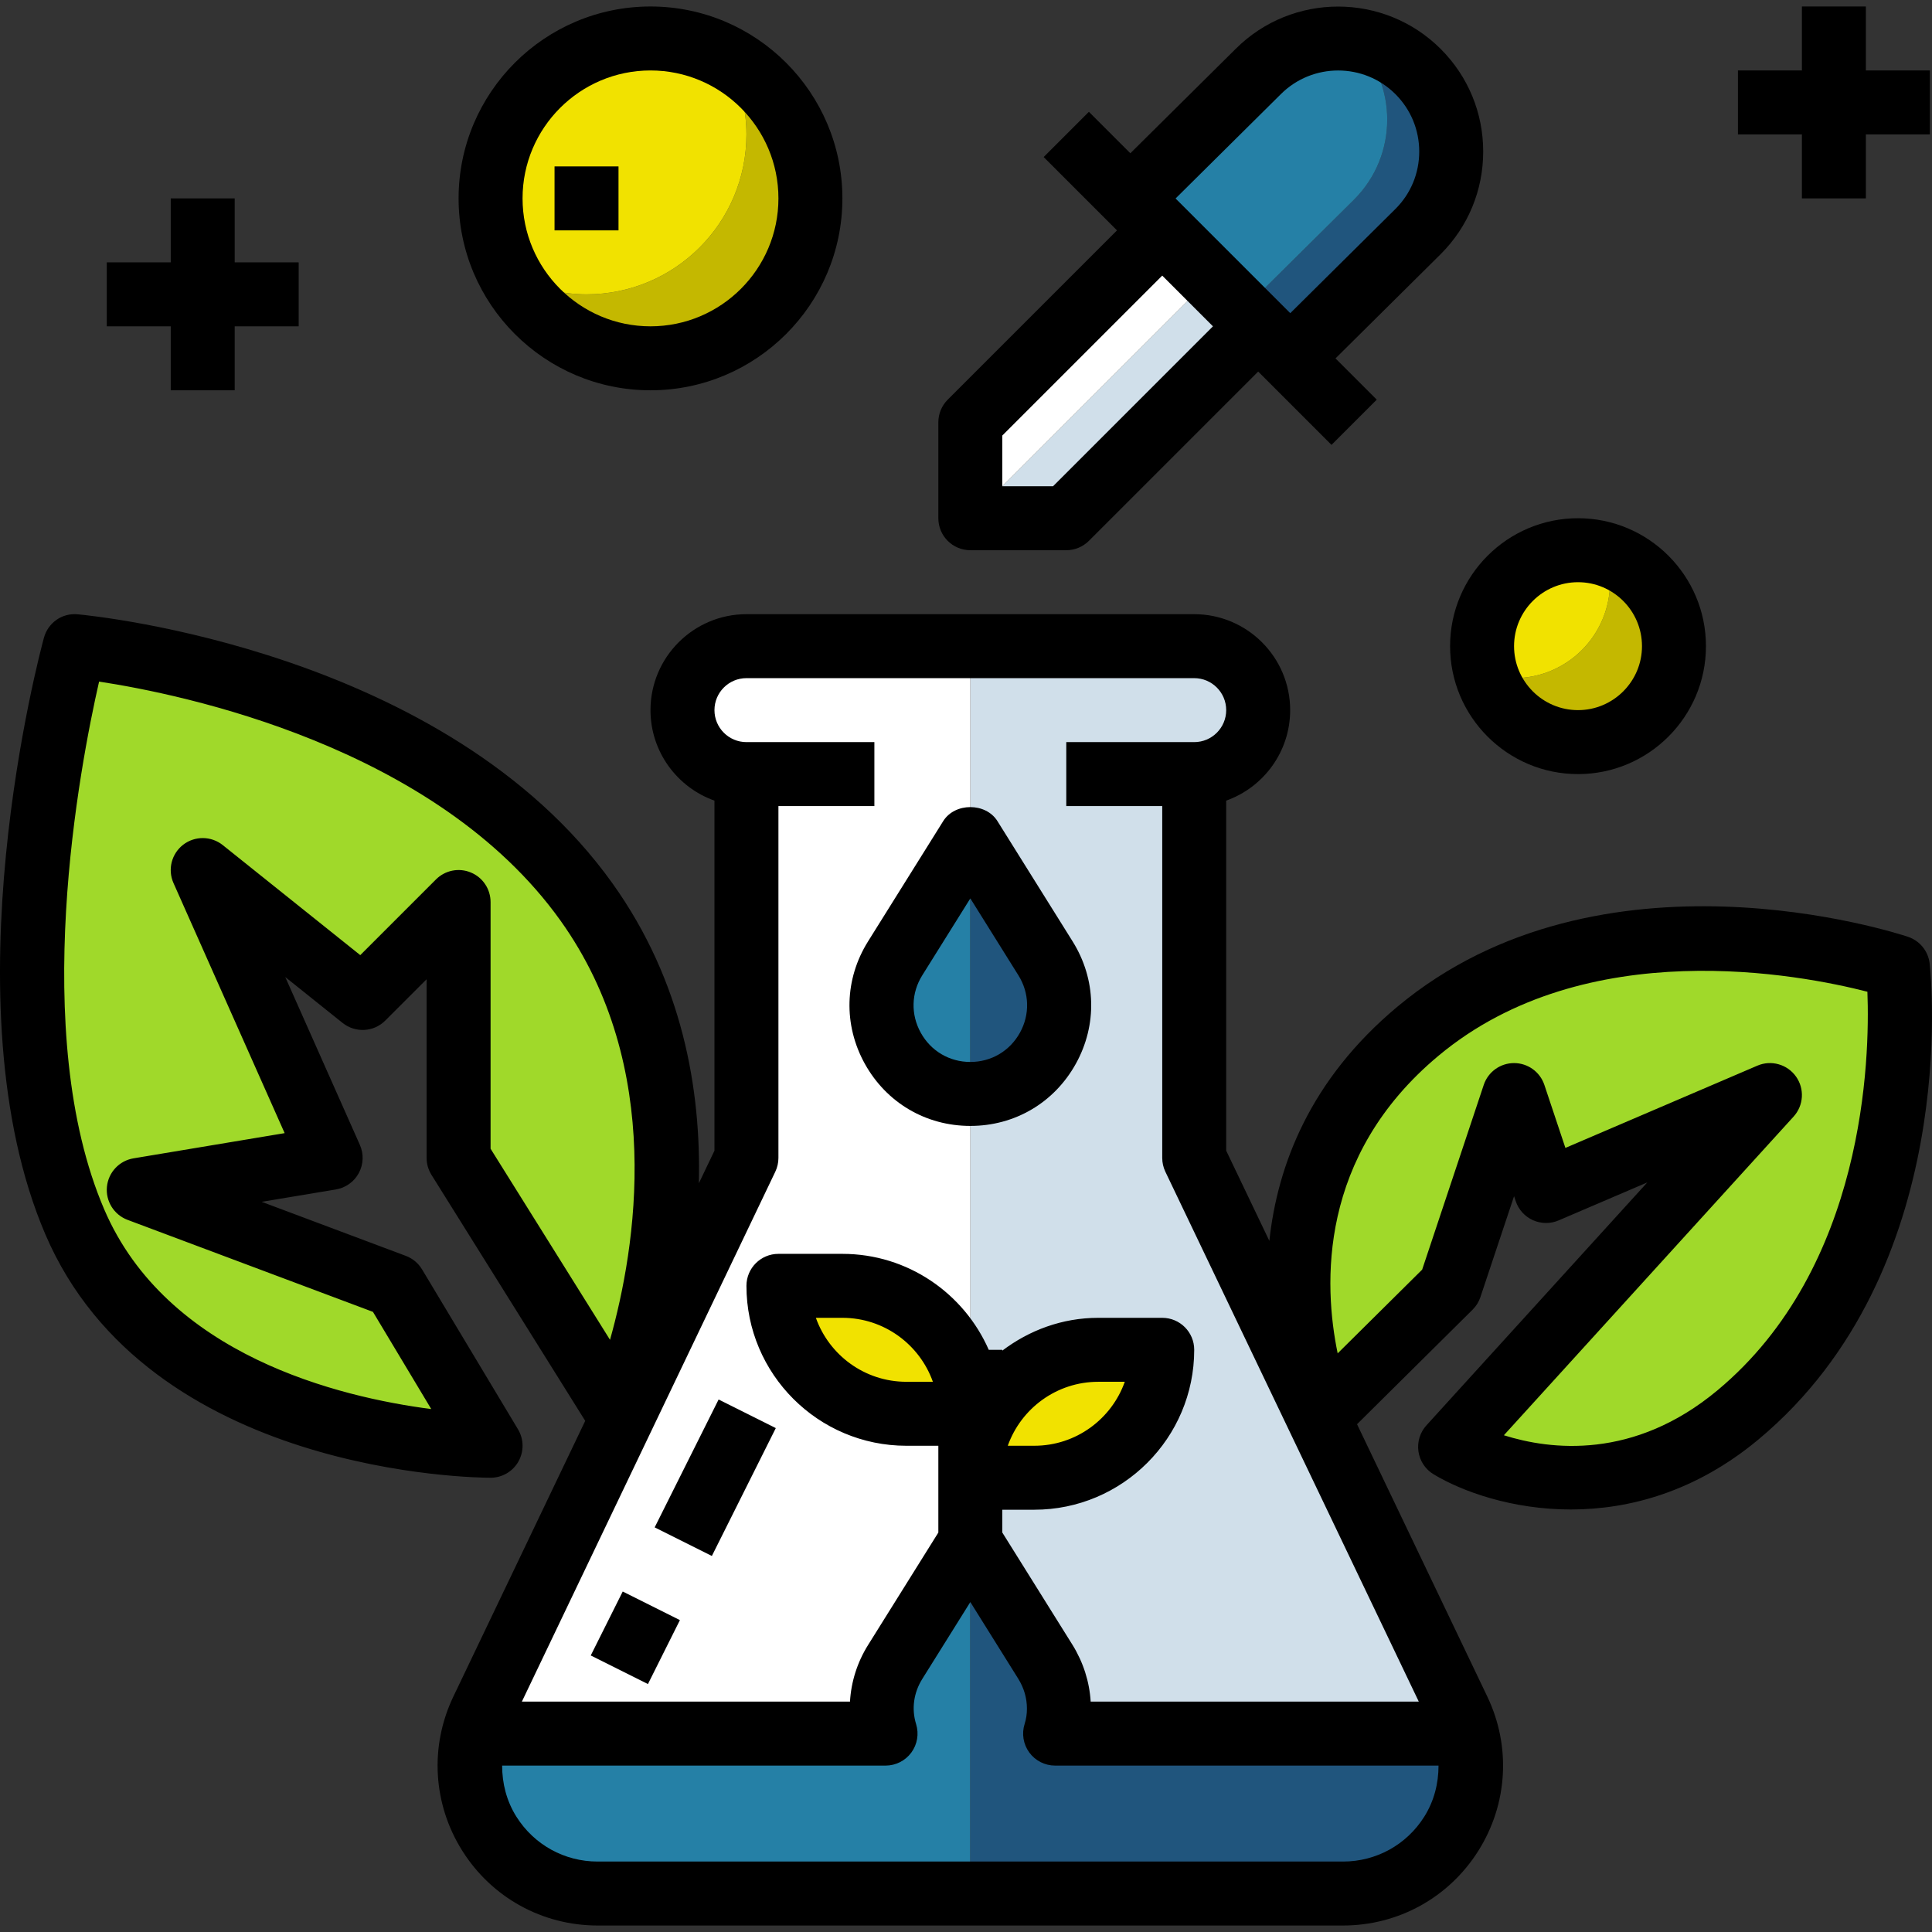 <?xml version="1.0" encoding="iso-8859-1"?>
<!-- Generator: Adobe Illustrator 19.0.0, SVG Export Plug-In . SVG Version: 6.00 Build 0)  -->
<svg version="1.1" id="Capa_1" xmlns="http://www.w3.org/2000/svg" xmlns:xlink="http://www.w3.org/1999/xlink" x="0px" y="0px"
	 viewBox="0 0 483.246 483.246" style="enable-background:new 0 0 483.246 483.246;" xml:space="preserve">
<rect x="0" y="0" width="483.246" height="483.246" fill="#333333" stroke="none"/>
<path style="fill:#A0D92A;" d="M122.706,361.623l-24-40l-64-24l48-8l-32-72l40,32l24-24v64l40,64c0,0,32-72-8-128s-128-64-128-64
	s-24,88,0,144S122.706,361.623,122.706,361.623z"/>
<path style="fill:#2580A6;" d="M242.706,385.623l-18.8,30.08c-3.6,5.76-4.16,12.24-2.4,17.92H118.548
	c-5.167,19.665,9.512,40,30.934,40h93.224v-80V385.623z"/>
<path style="fill:#20557D;" d="M366.864,433.623H263.906c0.64-2,0.96-4.08,0.96-6.24c0-3.92-1.04-7.92-3.36-11.68l-18.8-30.08v8v80
	h93.224C357.352,473.623,372.031,453.288,366.864,433.623z"/>
<path style="fill:#D0DFEA;" d="M261.506,239.703c9.229,14.766-1.387,33.92-18.8,33.92v64v16v16c0-17.673,14.327-32,32-32h16
	c0,17.673-14.327,32-32,32h-16v16l18.8,30.08c2.32,3.76,3.36,7.76,3.36,11.68c0,2.16-0.32,4.24-0.96,6.24h102.958
	c-0.512-1.948-1.15-3.892-2.065-5.807l-66.092-138.193v-96h-32h32c8.836,0,16-7.164,16-16c0-8.837-7.164-16-16-16h-56v48
	L261.506,239.703z"/>
<path style="fill:#FFFFFF;" d="M223.906,415.703l18.8-30.08v-16v-16h-16c-17.673,0-32-14.327-32-32h16c17.673,0,32,14.327,32,32v-16
	v-64c-17.413,0-28.029-19.154-18.8-33.92l18.8-30.08v-48h-56c-8.836,0-16,7.163-16,16c0,8.836,7.164,16,16,16h32h-32v96
	l-66.092,138.193c-0.916,1.915-1.554,3.858-2.065,5.807h102.958C219.746,427.943,220.306,421.463,223.906,415.703z M154.706,417.623
	l8-16L154.706,417.623z M170.706,385.623l16-32L170.706,385.623z"/>
<path style="fill:#2580A6;" d="M223.906,239.703c-9.229,14.766,1.387,33.92,18.8,33.92v-64L223.906,239.703z"/>
<path style="fill:#20557D;" d="M261.506,239.703l-18.8-30.08v64C260.119,273.623,270.735,254.469,261.506,239.703z"/>
<polygon style="fill:#D0DFEA;" points="306.706,81.623 298.706,73.623 250.706,121.623 242.706,121.623 242.706,129.623 
	266.706,129.623 314.706,81.623 310.724,77.641 "/>
<path style="fill:#20557D;" d="M354.706,17.907c-4.478-4.478-10.093-7.045-15.912-7.893c10.946,11.054,10.925,28.88-0.088,39.893
	l-27.982,27.734l3.982,3.982l8,8l32-31.716C365.752,46.862,365.752,28.953,354.706,17.907z"/>
<polygon style="fill:#FFFFFF;" points="298.706,73.623 286.706,61.623 242.706,105.623 242.706,121.623 250.706,121.623 "/>
<polygon style="fill:#20557D;" points="286.706,61.623 298.706,73.623 306.706,81.623 310.724,77.641 290.706,57.623 "/>
<path style="fill:#2580A6;" d="M314.706,17.907l-32,31.716l8,8l20.018,20.018l27.982-27.734
	c11.013-11.013,11.034-28.839,0.088-39.893C330.259,8.772,321.274,11.34,314.706,17.907z"/>
<path style="fill:#A0D92A;" d="M474.706,241.904c0,0-72-24-120,16s-24,95.719-24,95.719l32-31.719l16-48l8,24l56-24l-80,88
	c0,0,36.165,21.863,72-8C482.706,313.904,474.706,241.904,474.706,241.904z"/>
<g>
	<path style="fill:#F1E200;" d="M290.706,337.623h-16c-17.673,0-32,14.327-32,32h16
		C276.379,369.623,290.706,355.296,290.706,337.623z"/>
	<path style="fill:#F1E200;" d="M210.706,321.623h-16c0,17.673,14.327,32,32,32h16C242.706,335.95,228.379,321.623,210.706,321.623z
		"/>
</g>
<path style="fill:#C4B800;" d="M181.703,14.627c3.089,5.675,5.003,12.081,5.003,18.997c0,22.091-17.909,40-40,40
	c-6.916,0-13.322-1.915-18.997-5.003c6.778,12.453,19.821,21.003,34.997,21.003c22.091,0,40-17.909,40-40
	C202.706,34.447,194.155,21.405,181.703,14.627z"/>
<path style="fill:#F1E200;" d="M186.706,33.623c0-6.916-1.915-13.322-5.003-18.997c-5.675-3.089-12.081-5.003-18.997-5.003
	c-13.146,0-24.708,6.428-32,16.22v15.78v-15.78c-4.961,6.662-8,14.835-8,23.78c0,6.916,1.915,13.322,5.003,18.997
	c5.675,3.089,12.081,5.003,18.997,5.003C168.797,73.623,186.706,55.715,186.706,33.623z M146.706,41.623v16V41.623z"/>
<path style="fill:#C4B800;" d="M401.585,138.745c0.66,2.193,1.122,4.471,1.122,6.878c0,13.255-10.745,24-24,24
	c-2.408,0-4.686-0.462-6.878-1.122c2.972,9.878,12.031,17.122,22.878,17.122c13.255,0,24-10.745,24-24
	C418.706,150.776,411.463,141.717,401.585,138.745z"/>
<path style="fill:#F1E200;" d="M402.706,145.623c0-2.408-0.462-4.686-1.122-6.878c-2.193-0.66-4.471-1.122-6.878-1.122
	c-13.255,0-24,10.745-24,24c0,2.408,0.462,4.686,1.122,6.878c2.193,0.66,4.471,1.122,6.878,1.122
	C391.961,169.623,402.706,158.878,402.706,145.623z"/>
<path d="M242.706,281.623c11.133,0,20.992-5.813,26.391-15.547c5.391-9.734,5.094-21.18-0.813-30.617l-18.797-30.078
	c-2.922-4.672-10.641-4.672-13.563,0l-18.797,30.078c-5.906,9.438-6.203,20.883-0.813,30.617
	C221.714,275.811,231.573,281.623,242.706,281.623z M230.691,243.944l12.016-19.227l12.016,19.227
	c2.773,4.43,2.914,9.805,0.383,14.375c-2.539,4.578-7.172,7.305-12.398,7.305s-9.859-2.727-12.398-7.305
	C227.776,253.748,227.917,248.373,230.691,243.944z"/>
<path d="M242.706,137.623h24c2.125,0,4.156-0.844,5.656-2.344l42.344-42.344l2.344,2.344l16,16l11.313-11.313l-10.319-10.319
	l26.319-26.087c6.852-6.844,10.625-15.961,10.625-25.656c0-9.688-3.773-18.805-10.625-25.656
	c-14.148-14.133-37.156-14.141-51.289-0.023l-26.342,26.111l-10.369-10.369L261.05,39.28l16,16l2.344,2.344L237.05,99.967
	c-1.5,1.5-2.344,3.531-2.344,5.656v24C234.706,134.045,238.284,137.623,242.706,137.623z M320.362,23.561
	c7.906-7.906,20.781-7.906,28.688,0c3.828,3.836,5.938,8.93,5.938,14.344c0,5.422-2.109,10.516-5.914,14.32L322.73,78.334
	l-2.367-2.367l-24-24l-2.32-2.32L320.362,23.561z M250.706,108.936l40-40l12.688,12.688l-40,40h-12.688V108.936z"/>
<path d="M482.659,241.022c-0.344-3.102-2.461-5.719-5.422-6.703c-3.109-1.039-76.805-24.922-127.656,17.438
	c-22.009,18.344-30.057,39.843-32.083,58.618l-10.792-22.563v-87.555c9.313-3.305,16-12.203,16-22.633c0-13.234-10.766-24-24-24
	h-112c-13.234,0-24,10.766-24,24c0,10.43,6.688,19.328,16,22.633v87.555l-3.9,8.155c0.561-23.478-4.08-50.476-21.592-74.991
	c-41.648-58.313-130.039-66.977-133.781-67.32c-3.922-0.375-7.422,2.125-8.445,5.867c-1.008,3.703-24.445,91.352,0.367,149.25
	c25.781,60.156,107.867,60.852,111.352,60.852c2.883,0,5.539-1.547,6.961-4.055c1.422-2.516,1.383-5.594-0.102-8.063l-24-40
	c-0.93-1.547-2.359-2.742-4.047-3.375l-36.063-13.523l18.563-3.094c2.445-0.406,4.563-1.922,5.734-4.102s1.266-4.773,0.266-7.039
	l-18.664-41.984l14.352,11.484c3.18,2.531,7.773,2.297,10.656-0.594l10.344-10.344v44.688c0,1.5,0.422,2.969,1.219,4.242
	l38.456,61.53l-32.987,68.97c-5.961,12.469-5.117,26.891,2.25,38.586c7.367,11.688,20.016,18.672,33.836,18.672h186.453
	c13.82,0,26.469-6.984,33.836-18.672c7.367-11.695,8.211-26.117,2.25-38.586l-32.585-68.129l28.906-28.652
	c0.891-0.883,1.563-1.961,1.953-3.148l8.414-25.234l0.414,1.234c0.703,2.117,2.266,3.852,4.313,4.766
	c2.039,0.914,4.383,0.938,6.422,0.055l22.18-9.5l-55.25,60.766c-1.609,1.773-2.336,4.172-1.992,6.539s1.727,4.453,3.773,5.688
	c7.156,4.328,19.648,8.813,34.352,8.813c14.484,0,31.125-4.359,46.914-17.508C490.55,317.78,483.003,244.139,482.659,241.022z
	 M117.769,218.233c-2.992-1.25-6.43-0.555-8.719,1.734l-18.938,18.938l-34.406-27.531c-2.883-2.297-6.961-2.336-9.891-0.086
	c-2.914,2.258-3.922,6.211-2.422,9.586l27.805,62.555l-37.805,6.305c-3.57,0.594-6.297,3.516-6.648,7.117s1.766,6.992,5.148,8.266
	l61.391,23.016l14.586,24.313c-22.977-2.977-66.141-13.398-81.813-49.969c-18.883-44.063-6.125-110.742-1.273-131.992
	c20.844,3.172,84.242,16.156,115.414,59.789c26.219,36.711,18.875,81.75,12.383,104.852l-29.875-47.797v-61.703
	C122.706,222.389,120.761,219.467,117.769,218.233z M193.925,293.076c0.516-1.078,0.781-2.258,0.781-3.453v-88h24v-16h-32
	c-4.414,0-8-3.586-8-8s3.586-8,8-8h112c4.414,0,8,3.586,8,8s-3.586,8-8,8h-32v16h24v88c0,1.195,0.266,2.375,0.781,3.453
	l63.392,132.547h-82.072c-0.297-4.953-1.836-9.805-4.523-14.164l-17.578-28.128v-5.708h8c22.055,0,40-17.945,40-40
	c0-4.422-3.578-8-8-8h-16c-9.04,0-17.294,3.128-24,8.205v-0.205h-3.391c-6.19-14.102-20.249-24-36.609-24h-16c-4.422,0-8,3.578-8,8
	c0,22.055,17.945,40,40,40h8v21.708l-17.578,28.128c-2.711,4.344-4.242,9.219-4.523,14.164h-82.072L193.925,293.076z
	 M252.073,361.623c3.305-9.313,12.203-16,22.633-16h6.633c-3.305,9.313-12.203,16-22.633,16H252.073z M233.339,345.623h-6.633
	c-10.43,0-19.328-6.688-22.633-16h6.633C221.136,329.623,230.034,336.311,233.339,345.623z M356.237,454.42
	c-4.422,7.016-12.016,11.203-20.305,11.203H149.48c-8.289,0-15.883-4.188-20.305-11.203c-2.47-3.918-3.581-8.346-3.577-12.797
	h95.905c2.539,0,4.93-1.211,6.438-3.25c1.508-2.047,1.953-4.688,1.203-7.117c-1.18-3.813-0.625-7.828,1.547-11.313l12.016-19.227
	l11.984,19.18c1.445,2.336,2.172,4.859,2.172,7.484c0,1.359-0.188,2.602-0.57,3.805c-0.781,2.43-0.352,5.086,1.156,7.156
	c1.508,2.063,3.906,3.281,6.461,3.281h95.905C359.818,446.074,358.707,450.502,356.237,454.42z M429.589,347.756
	c-20.961,17.469-41.805,14.914-53.43,11.242l72.469-79.711c2.531-2.789,2.781-6.961,0.594-10.023
	c-2.188-3.078-6.234-4.195-9.664-2.711l-48.008,20.57l-5.258-15.75c-1.086-3.266-4.141-5.469-7.586-5.469s-6.5,2.203-7.586,5.469
	l-15.398,46.195l-21.133,20.945c-3.555-17.125-4.906-49.344,25.242-74.461c36.898-30.766,90.625-20.273,107.258-15.992
	C467.73,264.725,466.542,316.967,429.589,347.756z"/>
<rect x="160.816" y="361.621" transform="matrix(-0.447 0.894 -0.894 -0.447 589.222 375.082)" width="35.776" height="16"/>
<rect x="149.761" y="401.638" transform="matrix(-0.447 0.894 -0.894 -0.447 596.071 450.882)" width="17.888" height="16"/>
<path d="M162.706,97.623c26.469,0,48-21.531,48-48s-21.531-48-48-48s-48,21.531-48,48S136.237,97.623,162.706,97.623z
	 M162.706,17.623c17.648,0,32,14.352,32,32s-14.352,32-32,32s-32-14.352-32-32S145.058,17.623,162.706,17.623z"/>
<path d="M394.706,193.623c17.648,0,32-14.352,32-32s-14.352-32-32-32s-32,14.352-32,32S377.058,193.623,394.706,193.623z
	 M394.706,145.623c8.82,0,16,7.18,16,16s-7.18,16-16,16s-16-7.18-16-16S385.886,145.623,394.706,145.623z"/>
<polygon points="450.706,49.623 466.706,49.623 466.706,33.623 482.706,33.623 482.706,17.623 466.706,17.623 466.706,1.623 
	450.706,1.623 450.706,17.623 434.706,17.623 434.706,33.623 450.706,33.623 "/>
<rect x="138.706" y="41.623" width="16" height="16"/>
<polygon points="42.706,97.623 58.706,97.623 58.706,81.623 74.706,81.623 74.706,65.623 58.706,65.623 58.706,49.623 
	42.706,49.623 42.706,65.623 26.706,65.623 26.706,81.623 42.706,81.623 "/>
<g>
</g>
<g>
</g>
<g>
</g>
<g>
</g>
<g>
</g>
<g>
</g>
<g>
</g>
<g>
</g>
<g>
</g>
<g>
</g>
<g>
</g>
<g>
</g>
<g>
</g>
<g>
</g>
<g>
</g>
</svg>
